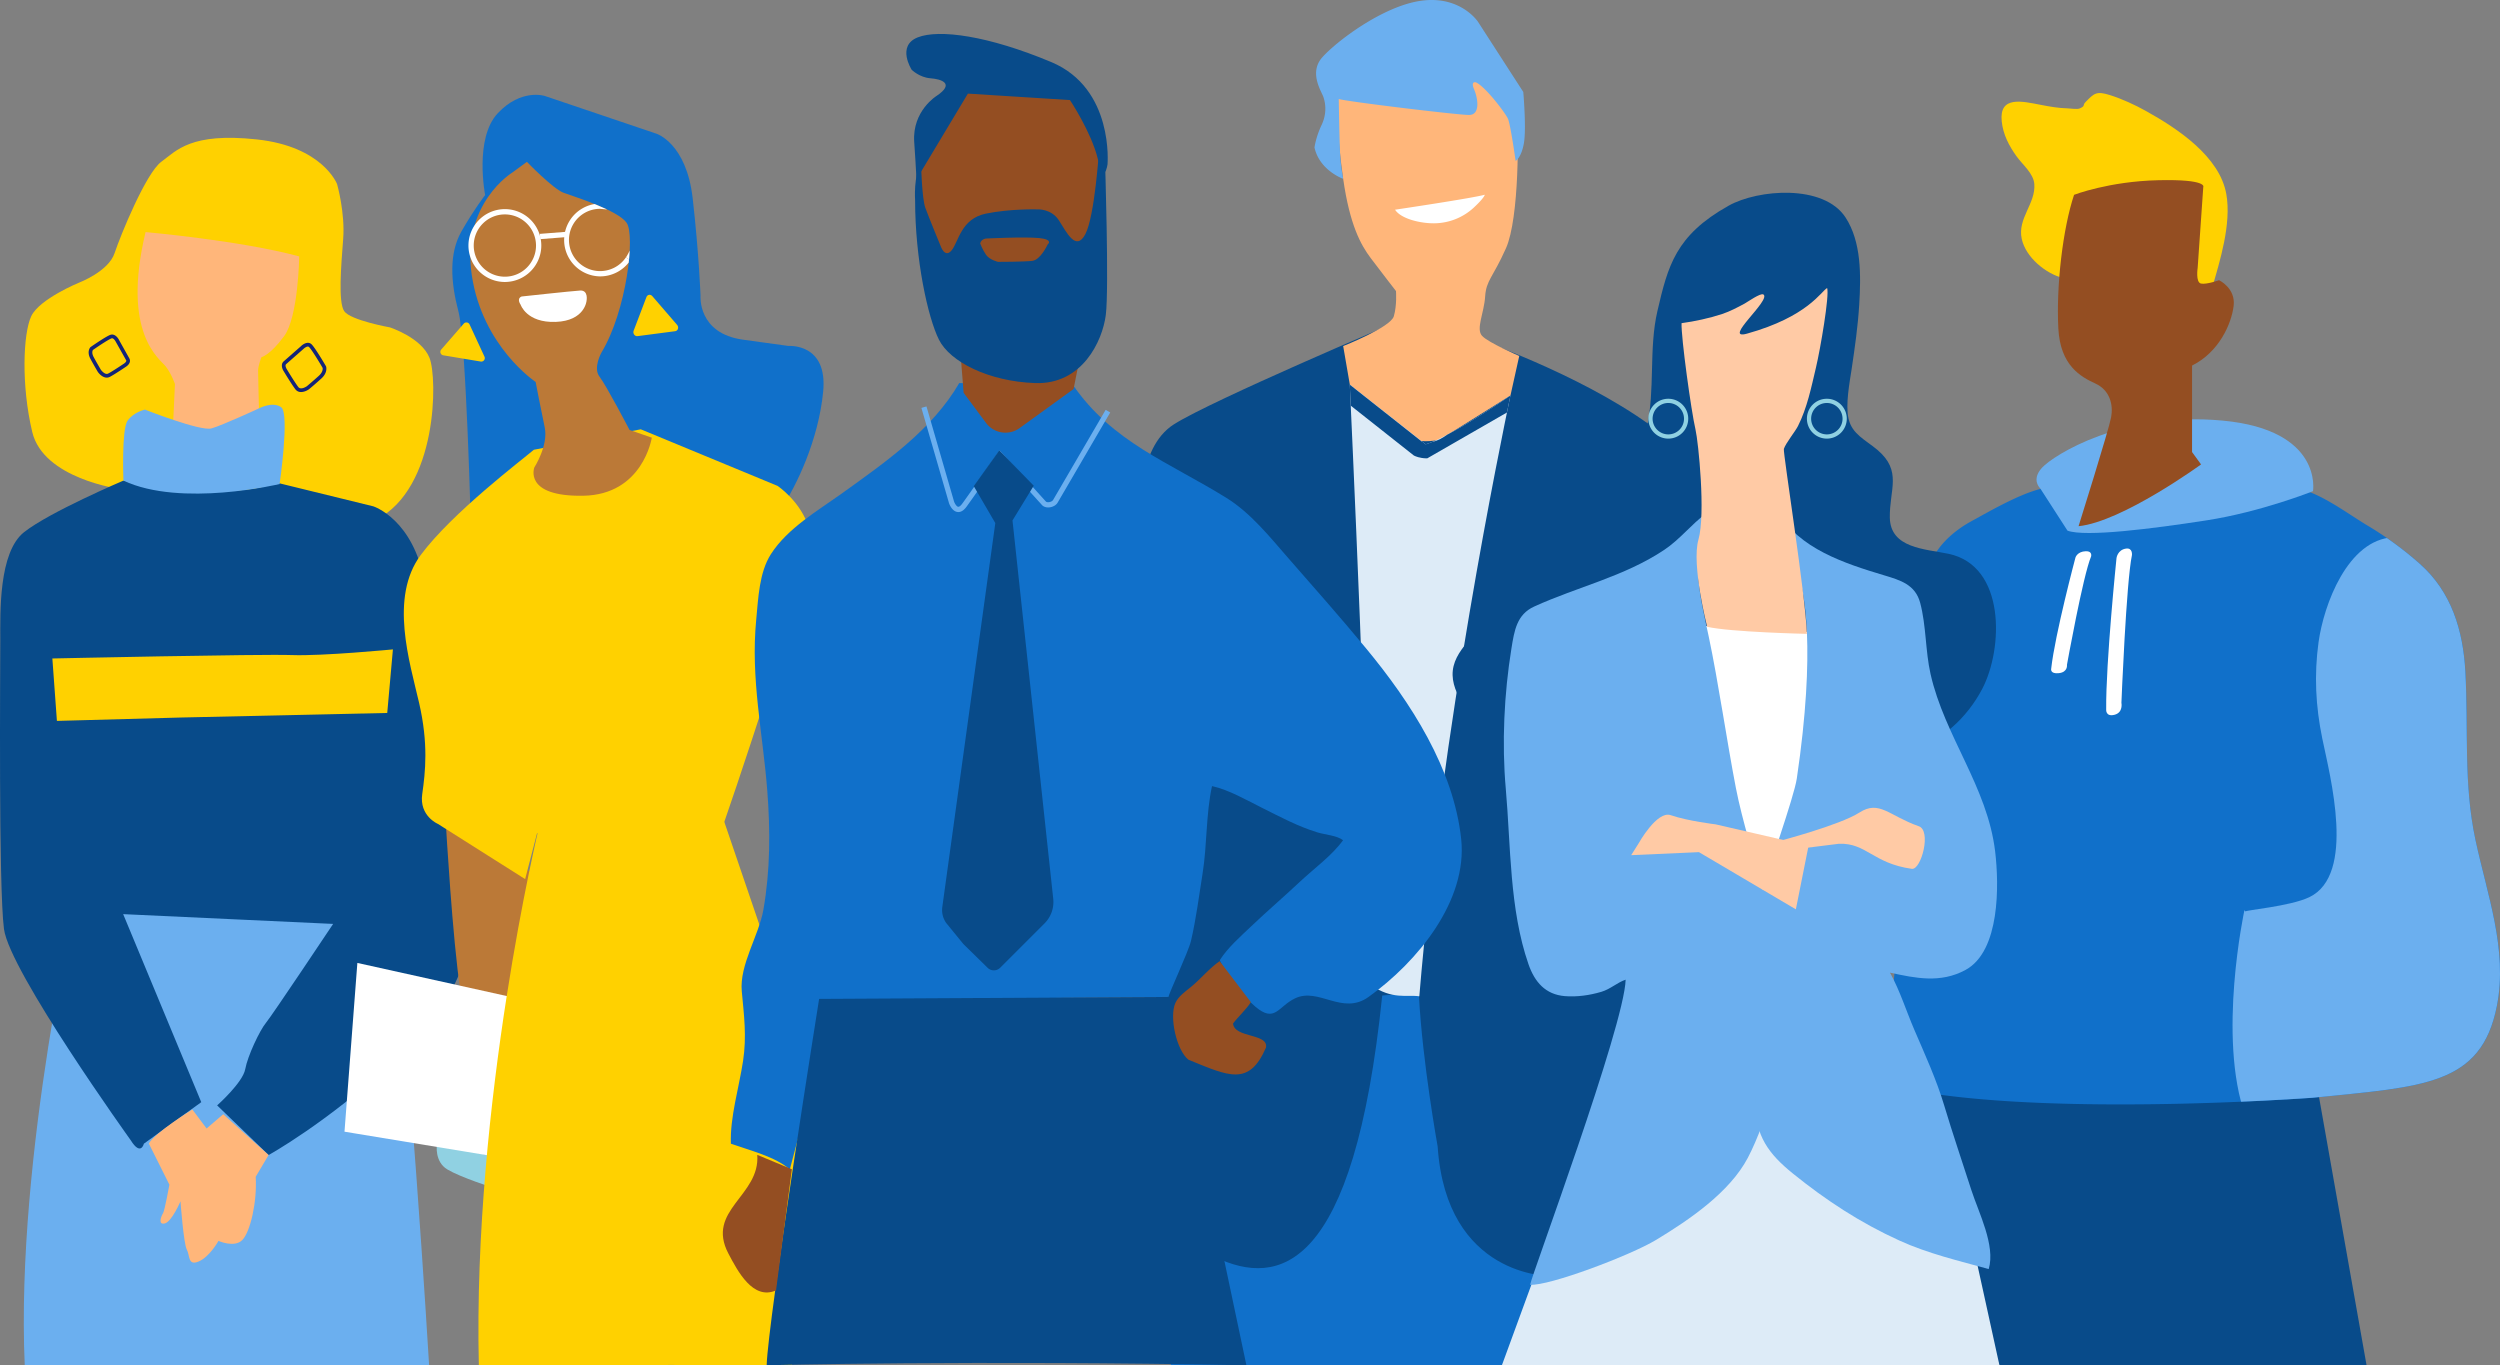 <svg id="Livello_2" data-name="Livello 2" xmlns="http://www.w3.org/2000/svg" xmlns:xlink="http://www.w3.org/1999/xlink" viewBox="0 0 4726.82 2581.33"><rect x="0" y="0" width="4726.82" height="2581.33" fill="#808080" stroke="none"/><defs><style>.cls-1{fill:#1070ca;}.cls-2{fill:#ddebf7;}.cls-3{fill:#bb7937;}.cls-4{fill:#1d1d1b;}.cls-5{fill:#ffd100;}.cls-6{fill:#6bafef;}.cls-7{fill:#084b8a;}.cls-8{fill:#ffb67a;}.cls-9{fill:#132478;}.cls-10{clip-path:url(#clip-path);}.cls-11{fill:#944e22;}.cls-12{fill:#fff;}.cls-13{clip-path:url(#clip-path-2);}.cls-14{fill:#ffcaa5;}.cls-15{fill:#90d1e2;}.cls-16{clip-path:url(#clip-path-3);}</style><clipPath id="clip-path"><path class="cls-1" d="M3563.51,2050.15c257,66.63,809.06,25.39,809.06,25.39,208.88-21.19,318.79-22.61,348.39-173.88,20.79-106.27-18.67-211-40.62-314-22.77-106.8-13-209.49-19.05-318.15-4.33-77.31-25.92-150.22-86.2-203.6a655.23,655.23,0,0,0-97.64-71.56c-38.05-22.55-90.44-63-133.43-70.51l-466.4-3.17c-45.06,4.45-111.31,43.56-150.89,65.16-32.3,17.62-67.44,48-77.55,84"/></clipPath><clipPath id="clip-path-2"><path class="cls-2" d="M2552.07,727.12s38.1,812,39.23,1135.34c42.57,28.38,67.4,17.74,92.23,21.29C2726.1,1372.9,2837.16,837.91,2855.8,747.92c0,0-114,78.52-160.29,92.2Z"/></clipPath><clipPath id="clip-path-3"><path class="cls-3" d="M1010.3,883.74s26.93-41.62,19.59-75.9-17.14-85.69-17.14-85.69S912.08,655.51,892,520.09s76.85-194,76.85-194L996.25,306s49.41,51.24,69.54,58.56,102.48,32.94,119,56.73,0,166.52-47.58,245.21c0,0-16.47,29.28-3.66,45.74s56.72,100.65,56.72,100.65l42.09,14.64s-16.47,108-129.92,109.8S1010.3,883.74,1010.3,883.74Z"/></clipPath></defs><path class="cls-4" d="M2950.78,2578.52c3.22,0,3.22-5,0-5s-3.22,5,0,5Z"/><path class="cls-5" d="M226.19,924.42S82.12,905.21,61,816.85s-17.29-186.34-1.92-219,90.29-63.4,90.29-63.4,55.7-21.13,67.23-55.7S276.14,327,305,305.87s55.71-55.71,180.57-42.26,151.76,84.52,151.76,84.52,15.37,53.79,11.53,103.73S639.2,571,650.73,588.25,737.17,619,737.17,619s59.55,19.21,74.92,57.63S827.45,922.5,712.2,982.05C706.43,984,226.19,924.42,226.19,924.42Z"/><path class="cls-6" d="M149,1673.63S29.09,2185.38,46.77,2581.33H811.33s-40.14-674.37-75.49-883Z"/><path class="cls-7" d="M247.25,2156S17.93,1836.38,7.51,1756.46.56,1263.08.56,1211s-3.48-166.78,45.17-205,187.62-97.29,187.62-97.29,201.52,41.7,288.39,3.48l184.15,45.17s76.44,24.32,97.29,145.93,76.44,698.38,76.44,698.38-7,86.87-135.51,205-236.27,177.2-236.27,177.2L410.55,2090S459,2047,463.64,2021.57s27.7-73.86,39.24-87.71,127-187,127-187l-397-18.47L380.55,2083.9l-108.49,78.48S266.3,2186.62,247.25,2156Z"/><path class="cls-8" d="M327.62,794.4l3.17-68.26s-6.35-19-17.46-33.34-84.14-61.92-38.1-254c0,0,179.39,15.87,290.52,46,0,0-1.59,114.3-28.57,150.82s-42.87,39.69-42.87,39.69S488,691.21,488,700.74s1.59,71.44,1.59,71.44-69.85,46-96.84,41.27S327.62,794.4,327.62,794.4Z"/><path class="cls-8" d="M507.84,2183.83l-85.76-77.11-31.43,26.94-26.94-35.92s-70.35,43.41-82.32,64.36l38.91,77.83s-9,49.39-12,53.88-10.48,22.45,3,19.46,29.94-41.91,29.94-41.91,6,80.83,12,91.3,1.5,31.43,22.45,22.45,37.42-38.91,37.42-38.91,29.93,13.47,44.9-1.5,28.44-71.84,25.45-119.74"/><path class="cls-6" d="M274,774.43S379.12,815.9,399.86,810s89.69-37.8,89.69-37.8,25.85-14,42.14-2.2-3,145.16-3,145.16S342.36,960,233.35,908.67c0,0-3.84-97.21,8-113.51S274,774.43,274,774.43Z"/><path class="cls-9" d="M569.21,741.23a12.81,12.81,0,0,1-10.62-5.06c-6.92-8.89-21.11-32.46-22.15-34.2-2.8-4.25-6-12.81-.51-18.31l.16-.16,32.85-28.86c4.21-4.17,13-9.64,19.6-4.12,6.27,5.23,25.54,38.1,27.72,41.83l.18.31.12.35c.15.45,3.57,11.27-8.95,22.65-10.91,9.92-22.94,20-23.07,20.06l-.2.16C580.9,738.33,575,741.23,569.21,741.23Zm-28.4-52.56c-2.67,2.84,1.46,9.43,1.51,9.5l.08.13c.15.25,14.94,24.87,21.71,33.58,4.6,5.91,15-.9,16.07-1.64,1.28-1.06,12.51-10.47,22.72-19.76,8.05-7.31,7.36-13.6,7.07-15-8-13.73-21.94-36.26-25.91-39.57-2.91-2.42-8.83,2.37-10.26,3.79l-.16.14Z"/><path class="cls-9" d="M201.85,714c-7.2,0-13.7-6.28-16.88-10.84l-.14-.22c-.07-.12-7.38-12.44-13.74-24.25-7.48-13.91-.63-21.63-.33-22l.26-.28.31-.22c5.12-3.57,31-21.45,38.11-23.32,7.59-2,13.5,5.51,15.84,10.33l19.56,35c1.75,3.66,1,7.69-2.19,11.34a21.19,21.19,0,0,1-4.48,3.85c-1.5,1-21.65,14.64-30.65,19.23A12.37,12.37,0,0,1,201.85,714Zm-11.08-14.77c.71.95,7.74,10.12,13.57,7.15,8.76-4.47,29.75-18.69,30-18.83l.14-.09c.05,0,5.28-3.48,4.12-6.16L219,646.37c-.79-1.63-4.43-7.58-7.8-6.69-4.52,1.19-23.94,14-35.45,22-.64,1-3,5.44,1.49,13.71C183.19,686.39,190,697.87,190.77,699.23Z"/><path class="cls-5" d="M742.89,1227.83,732.16,1348l-388.47,8.59-236.09,6.44L99,1245s394.91-8.58,452.86-6.44S742.89,1227.83,742.89,1227.83Z"/><path class="cls-7" d="M4377.19,2032.16l97.34,549.17s-329.36,1.26-694.16,0l-214.59-574.4Z"/><path class="cls-5" d="M3901.24,525.94c-33.51-8.52-71.06-39.34-78.67-74.22-8.48-38.85,26.62-66.67,23.79-103.67-1.55-20.24-22.13-36.51-33.62-52.51-14.3-19.91-25.47-41.32-28-66-5.12-49.17,38.67-38,74.14-31.22,17.42,3.36,33.19,6.17,50.94,6.6,5.4.13,17.3,2.22,22.29.11,11.56-4.91,4.79-5.75,11.11-12.12,16-16.14,20.06-21.36,46.17-13.11,22.73,7.18,47.19,18.42,67.94,30,59.74,33.21,139.22,85.79,152,156.87,10.17,56.5-12.5,128.33-26.59,176.93"/><path class="cls-1" d="M3563.51,2050.15c257,66.63,809.06,25.39,809.06,25.39,208.88-21.19,318.79-22.61,348.39-173.88,20.79-106.27-18.67-211-40.62-314-22.77-106.8-13-209.49-19.05-318.15-4.33-77.31-25.92-150.22-86.2-203.6a655.23,655.23,0,0,0-97.64-71.56c-38.05-22.55-90.44-63-133.43-70.51l-466.4-3.17c-45.06,4.45-111.31,43.56-150.89,65.16-32.3,17.62-67.44,48-77.55,84"/><g class="cls-10"><path class="cls-6" d="M4243.61,1720.85s-51.89,240.47,2.05,389.59l529.86,60.28,123.74-517.17L4721.58,1000l-196.71,15.86c-86,4.3-131.42,127.59-141.16,198.61-8.48,61.81-5.48,120.89,7.12,182,14.73,71.47,64.08,257.39-24.6,299.88-36.49,17.48-122.62,24.58-120.57,27.09"/></g><path class="cls-6" d="M3909.05,1003.32l-51.58-80s-17.79-16,3.55-39.13,151.19-106.72,341.5-88.93,170.75,133.39,170.75,133.39-97.83,39.13-201,55.14S3942.84,1015.77,3909.05,1003.32Z"/><path class="cls-11" d="M3930,994.91s57.35-182.67,61.6-206-2.12-51-29.74-63.72-66.39-33.79-70.09-104.08c-4.25-80.71,8.5-189,29.74-252.76,0,0,65.84-25.49,159.3-27.61s85,12.74,85,12.74l-10.62,152.93s-4.24,27.62,6.38,29.74,34-6.37,34-6.37,31.86,14.87,27.61,48.85-27.61,87.09-78.59,112.58V854.72l17,23.37S4012.82,986.41,3930,994.91Z"/><path class="cls-12" d="M3924.12,1054.19s-38.63,144.88-45.87,210.07c0,0-2.69,10.41,14.6,8.49s15.22-15.8,15.22-15.8,30.28-168.44,45.65-204.94c0,0,2.9-10.26-10-9.8C3927.37,1042.79,3924.12,1054.19,3924.12,1054.19Z"/><path class="cls-12" d="M4001.75,1055.17s-20.42,198.11-19.51,286.33c0,0-1.37,14.22,15.6,10s13.18-22.62,13.18-22.62,9.17-229,19.93-279.4c0,0,1.61-14.06-11.14-12.25C4003.57,1039.57,4001.75,1055.17,4001.75,1055.17Z"/><path class="cls-1" d="M2213.81,1913.27v668.06h642l289-70.2-5.64-699.67Z"/><path class="cls-7" d="M2198.61,1659.35l-40.52-684.8s-10.59-126.66,61.55-172.34,421.41-193.64,421.41-193.64l163.34,36.68s212.36,73.86,341.62,178.5c27.78,22.49,12,1061.63,12,1061.63l-227.49,527.19s-195.82,2.52-212.31-244.87c0,0-28.83-159.21-35.41-285.44-24.27-4.14-52-1.44-69.4,0-53.65,522.47-195.5,551.62-315.31,494.94l-76.23-85Z"/><path class="cls-8" d="M2539.58,654.31s89.46-35.37,95.7-56.17,4.16-47.85,4.16-47.85-29.12-37.45-47.85-62.41-39.52-62.41-52-149.79-12.48-153.94-12.48-153.94l264.21-64.49s68.65,39.52,74.89,83.21,6.24,210.12-18.72,266.29S2810,529.49,2808,560.69s-17.83,61.28-5.8,74.33,70.29,38,70.29,38l-16.64,74.89-133.15,83.22s-33.28,8.32-54.08-2.08-116.5-101.94-116.5-101.94Z"/><path class="cls-6" d="M2539.58,338.09s-44.59-15.69-54.24-59.15c0,0,2.41-19.32,13.28-42.26s7.24-42.26,3.62-53.12-27.77-45.88-2.42-74.86,114.7-97.79,188.35-107.45,106.24,39.84,106.24,39.84l85.72,132.81s6,68.82,1.21,96.59-15.69,33.8-15.69,33.8-9.66-68.82-14.49-79.68-42.26-60.37-60.37-68.82c0,0-10.86-3.62-3.62,13.28s12.07,48.29-9.66,48.29S2545.7,192,2531.21,187.18c0,0,1.21,74.85,2.42,101.42A358.25,358.25,0,0,0,2539.58,338.09Z"/><path class="cls-12" d="M2637.66,396.5s148.36-22.08,169.61-28.33c0,0,.16,4.85-20.89,24.49a111.49,111.49,0,0,1-73.48,29.53C2686.66,422.7,2648.91,414,2637.66,396.5Z"/><path class="cls-2" d="M2552.07,727.12s38.1,812,39.23,1135.34c42.57,28.38,67.4,17.74,92.23,21.29C2726.1,1372.9,2837.16,837.91,2855.8,747.92c0,0-114,78.52-160.29,92.2Z"/><g class="cls-13"><path class="cls-7" d="M2698.51,866.63l-1.65,0c-12.83-.31-20.91-4.05-22.39-4.79l-1.39-.69L2511.9,733.78l18.6-23.54,158.25,125c4.28,1.39,19.77,4.76,41.55-9.34,33.1-21.42,139-92,140-92.71l16.64,25"/></g><path class="cls-2" d="M2924.29,2350.16l-84.62,231.17s660.57,7.57,940.7,0c0,0-61-278.77-65-295s-259.91-259.9-259.91-259.9l-349.24,142.13Z"/><path class="cls-7" d="M2832.29,1388.61c-38.64-17.74-84.63-67.15-85.83-111.94-1.3-48.76,52.32-79.92,74.27-117.76,20.72-35.72,9.67-66.94,21.61-104.31,17-53.28,80.63-66.13,124.25-91.31,58.08-33.52,131.16-84.3,147-154.3,16.16-71.47,3.51-149.61,20.16-221,19.83-85,34.08-143,135-199.29,55.17-30.74,179.13-41.08,220.61,22.38,30.15,46.12,29.31,109.52,25.91,165.29-2.47,40.53-8.28,80.68-14.17,120.42-4,26.71-12.1,68.14-6,94.92,6.74,29.44,32.21,40,54.51,58.84,47.39,40.15,22.65,75.24,23.53,128,1,58.38,66.63,59.23,111.11,68.56,107.84,22.62,103.81,178.62,63.54,255.52-28.09,53.64-78.76,102.39-137.92,114.66"/><path class="cls-12" d="M3202,1182.12l275.44,16.52s-55.08,498.57-118.44,630.78C3359,1829.42,3229.56,1397,3202,1182.12Z"/><path class="cls-6" d="M2958.75,1883.41c-36.65-3-57.06-26.52-68.81-60.34-36.2-104.24-33.36-224.11-42.93-332-7.63-85.9-3.1-179.51,10.65-264.66,5.49-34.06,10.08-64.54,43-79.57,81.65-37.25,170.22-56.62,245.87-107.13,30-20,51.25-48.32,79.1-68.81-3,39.27-17.2,73.32-15.09,113.76,2,39.12,12,80.32,20.16,118.69,18.16,85.59,34.76,200.61,51.39,286.48,23.38,120.82,94.38,299.6,94.38,423.23,0,78-34.51,205.11-71.79,276-34.29,65.23-110.48,117.2-173.19,155.09-49,29.64-202.61,87.59-238.45,85,2.31-16.75,178.05-488.79,180.62-576.86-16.13,5.43-28.7,17.88-46,23C3005.7,1881.8,2981.64,1885.28,2958.75,1883.41Z"/><path class="cls-6" d="M3361.25,966.61c38.86,70.7,128.1,99.22,200.63,121,31,9.31,59.45,17.56,68.67,52.25,11.51,43.28,9.7,90.67,19.56,134.4,26.55,117.71,107.5,213.31,122.13,335.3,7.62,63.47,9.55,188.67-55.9,224.29-47.18,25.68-94.54,15.68-142.92,5.13,19.11,34.48,30.46,71.83,46,107.93,20,46.48,42,94.6,56.48,143,15.93,53.26,34.27,106.93,51.34,160,13.5,42,46.18,105.12,32.86,149.55-56.2-15.56-114.51-29.18-168.82-53.91-74-33.68-138.46-75.86-201.54-126.85-45.47-36.74-70.92-70.93-71.44-133.67-.7-86,5.06-368.16,13-398.67,9.18-35.19,60.65-178.42,66-214.47,36.39-246,14.35-356.52,1.26-389.38"/><path class="cls-14" d="M3227.75,1185.08s-30-117.35-16.47-164.8c13.78-48.23-.08-184.65-5.53-208-8.14-34.89-27.44-174.88-26.38-201.25,24.79-3.36,52.69-9.34,76.77-17.33,14.79-4.92,29-12.44,42.5-19.73,5-2.71,30.22-20.6,35.44-17.25,15.75,10.1-78.9,87.48-31,74.12,115-32.08,140.11-80,151.56-86.29,4.55,14.06-12.76,115.11-21.16,150.5-8.9,37.53-16.52,75.85-34,110.53-5.41,10.7-23.1,32.12-26.67,43.2-1.93,6,41.39,279.06,43.52,349.68C3416.32,1198.48,3271.81,1195.24,3227.75,1185.08Z"/><path class="cls-14" d="M3098.11,1594.67s34.73-62.34,60.65-53.43c32.71,11.24,85,17.38,85,17.38l175.72,40.55-24,120.15-183.23-108.13-128.13,5.7Z"/><path class="cls-14" d="M3364,1590.16s114.14-29.85,151.69-53.88,55.34,5.61,111.48,25.66c25.67,7.22,5.32,83.24-12.35,80.79-73.47-10.21-86-49.34-138-47.38l-79.44,9.93Z"/><path class="cls-15" d="M3454.07,829.32a37.69,37.69,0,1,1,37.69-37.69A37.73,37.73,0,0,1,3454.07,829.32Zm0-67.38a29.69,29.69,0,1,0,29.69,29.69A29.73,29.73,0,0,0,3454.07,761.94Z"/><path class="cls-15" d="M3154.28,829.32A37.69,37.69,0,1,1,3192,791.63,37.73,37.73,0,0,1,3154.28,829.32Zm0-67.38A29.69,29.69,0,1,0,3184,791.63,29.73,29.73,0,0,0,3154.28,761.94Z"/><path class="cls-3" d="M843.33,1562.71s12.32,214.48,27.12,310.63l96.14,22.19,64.1-231.74Z"/><path class="cls-15" d="M826.07,2164.25s-4.93,32.05,19.72,46.84,86.29,34.52,86.29,34.52l2.47-59.17Z"/><path class="cls-12" d="M965.25,1884.81l-289.58-64.17-24.33,319.07,283.21,46.73S953.84,1908.51,965.25,1884.81Z"/><path class="cls-5" d="M1018.68,1565.68S893.54,2082.4,905.35,2581.33c0,0,280.43-1.3,591.91,0l52.15-499.65-180-527.89Z"/><path class="cls-1" d="M1030.21,181.47l211.06,71.35s56.48,17.83,68.37,121.88S1324.51,559,1324.51,559s-6,71.34,80.26,83.23L1491,654.13s74.32-5.94,65.4,86.21-50.54,178.37-80.26,223l-585.63,41.62s-8.92-359.7-23.78-416.19-17.84-110,5.94-151.6,44.59-68.38,44.59-68.38-20.81-107,23.78-154.58S1030.21,181.47,1030.21,181.47Z"/><path class="cls-5" d="M1211.54,811.69l258.63,107s44.59,29.73,59.46,80.26-163.5,564.82-163.5,564.82l-350.79,11.89-22.43,86.51L828.06,1557.84s-35.67-14.86-29.73-56.48,11.89-95.12-5.94-172.42-56.48-199.17,3-279.43,193.23-181.34,214-199.17Z"/><path class="cls-3" d="M1010.3,883.74s26.93-41.62,19.59-75.9-17.14-85.69-17.14-85.69S912.08,655.51,892,520.09s76.85-194,76.85-194L996.25,306s49.41,51.24,69.54,58.56,102.48,32.94,119,56.73,0,166.52-47.58,245.21c0,0-16.47,29.28-3.66,45.74s56.72,100.65,56.72,100.65l42.09,14.64s-16.47,108-129.92,109.8S1010.3,883.74,1010.3,883.74Z"/><g class="cls-16"><path class="cls-12" d="M1191.81,492.22l-8.29-5.6c6.16-9.12,15.07-29,15.07-41.14h10C1208.59,460.42,1198.57,482.2,1191.81,492.22Z"/><path class="cls-12" d="M1134.69,522.58a68.88,68.88,0,0,1,0-137.75l.48,0,30.73,2.95-1,9.95-30.49-2.92a58.88,58.88,0,1,0,49.06,91.79l8.29,5.6A68.87,68.87,0,0,1,1134.69,522.58Z"/></g><path class="cls-12" d="M954.58,533.15a68.88,68.88,0,1,1,68.88-68.88A69,69,0,0,1,954.58,533.15Zm0-127.76a58.88,58.88,0,1,0,58.88,58.88A59,59,0,0,0,954.58,405.39Z"/><path class="cls-12" d="M986.29,560.58s94-10.22,110.41-11.24S1109,568.76,1109,568.76s-3.06,37.83-58.27,39.87-66.45-32.71-66.45-32.71S976.07,564.67,986.29,560.58Z"/><path class="cls-5" d="M834.23,660.9l42.62-49a6.64,6.64,0,0,1,11,1.57L916,674.26a6.64,6.64,0,0,1-7.12,9.33l-70.72-11.78A6.64,6.64,0,0,1,834.23,660.9Z"/><path class="cls-5" d="M1198,625.42l24.29-63.86c1.8-4.73,7.65-5.65,11-1.73l47,54.5c3.75,4.34,1.63,11.17-3.67,11.87l-71.27,9.35C1200.23,636.22,1196.09,630.52,1198,625.42Z"/><rect class="cls-12" x="1021.08" y="440.1" width="50.19" height="10" transform="translate(-31.79 83.73) rotate(-4.51)"/><path class="cls-1" d="M1493.27,2211.35c-25.1-23.7-77.82-37-111.31-48.88-2.08-49.31,15.53-107,23-156.65,7-46.58,1.83-85.33-2.46-131.63-4.64-50,32.37-105.29,40.92-154.35,13.07-75,13.13-149.18,7.29-225.08-8.35-108.56-31.75-211.42-20.9-323.15,3.91-40.18,5.52-89.23,27.8-123.94,31.54-49.15,88.9-82.22,135.49-115.68,82.07-58.94,169.56-119.84,220.57-207.72l214.6,3c74.19,108.44,182.07,146.86,290.17,213.85,46.62,28.9,82.15,73.85,118,114.85,49.29,56.31,98.45,112,146.17,169.64,84.82,102.43,165.89,227.84,180.09,360.75,12.45,116.6-82.53,232.42-175.3,298.7-49.43,35.31-94-18.74-138.67,2.49-32.51,15.44-37.85,47.42-75.41,15.61-21.28-18-56.19-60.91-67-87.78,15.28-23.9,38.55-44.16,59.61-64.23,29.92-28.52,61.36-55.31,91.44-83.63,26.59-25,61.12-49.85,82-78.91-11.67-9.07-33.68-10.19-49.18-15-35.71-11-69.26-28.86-102.46-45.43-29.68-14.82-64.43-35-96.13-41.9-11.65,53.24-9.11,110.61-17.82,165.18-6.93,43.39-12.13,85.48-22,127.73-4.79,20.58-43.61,102.88-42.28,105.68l-631.71,6"/><path class="cls-7" d="M1548.72,1888.65s-96.73,607.58-99.16,692.68c0,0,392.06-9.89,907.06,0l-147-696.41Z"/><path class="cls-11" d="M1467.27,2439.77c-43.59,19.24-72.48-36.31-90-69.51-43.29-82.22,60.34-109.09,54.52-186.74l65.43,27.26Z"/><path class="cls-11" d="M1810.06,592.11s-37.81-71.43-46.55-100.55c-23.4-78-32.4-174.86-13.26-214.88,26.29-55,86-129,86-129s184,12,191.17,14.34,45.41,71.69,45.41,71.69l14.64,213.21L2029.84,735.5l-102,73.86a45.76,45.76,0,0,1-63.56-9.76l-42.34-56.93Z"/><path class="cls-7" d="M1741.47,310.58s1.61,64.39,8,82.1,29,72.44,29,72.44,8,24.14,20.93,8.05,17.7-59.56,64.39-69.22S1962,395.9,1962,395.9s25.76-1.61,40.24,20.93,32.2,59.56,49.91,25.75,25.75-157.75,25.75-157.75l11.27,14.48s8,246.29,1.61,296.2-45.07,132-133.61,128.78-161-40.25-181.9-82.1-45.07-151.32-45.07-264C1730.2,378.19,1727,331.51,1741.47,310.58Z"/><path class="cls-7" d="M1771.17,181.07s-46.7,28.43-42.64,87.31,4.06,71.07,4.06,71.07L1830.05,177,2023,189.19s40.61,60.92,52.79,111.68S2094,311,2094,311s12.86-143.7-106.26-193.61S1775.27,54.63,1735,70.73s-11.27,61.17-11.27,61.17,14.49,14.49,35.41,16.1S1805.7,157.8,1771.17,181.07Z"/><path class="cls-11" d="M1863.57,451.05s73.12-3.75,101.25-.93,15.93,12.18,15.93,12.18-13.12,29.06-29.06,30.94-64.68,1.87-64.68,1.87-15.94-3.75-22.5-13.12-11.25-21.56-11.25-21.56S1854.2,452.93,1863.57,451.05Z"/><path class="cls-11" d="M2306.07,1817.3c-19.37,13.2-35.51,33.37-53.93,48.45-10.8,8.84-23.95,17.62-29.84,30.69-11.84,26.25,2.21,89.48,24.8,107.26,75.81,30.82,114.54,51,146.53-23.06,5-27.26-59.8-17.59-62.3-45.47,8.63-11.62,26.25-28,33.68-40.41"/><path class="cls-6" d="M2090.49,774.9l8.64,5-99.36,170.33c-2.63,4.51-7.92,7.82-14.17,8.88-5.71,1-11-.24-14.6-3.3l-.45-.44L1891,867.59c-12,17.27-50.75,72.85-63.47,90.35-4.94,6.78-10.15,10.21-15.52,10.21a13.19,13.19,0,0,1-1.87-.14c-10.2-1.49-15.2-14.9-15.74-16.42l-.09-.27L1742.11,771.2l9.61-2.78,52.18,180c1.36,3.71,4.71,9.3,7.72,9.73,2,.29,4.84-1.92,7.85-6.05,15-20.63,66.43-94.6,66.94-95.34l3.59-5.17,87.7,96.86c1.32,1,3.67,1.31,6.24.88,3.2-.54,6.09-2.17,7.19-4.06"/><path class="cls-7" d="M1841.12,919.18,1881.85,989l-100.2,725.82a42.54,42.54,0,0,0,7.39,30.34l32.32,39.63,46.13,45.22a16.79,16.79,0,0,0,23.51-.21l84-84a57,57,0,0,0,16.38-46.45L1914.35,984l40.18-65.65-65.18-66.84Z"/></svg>
